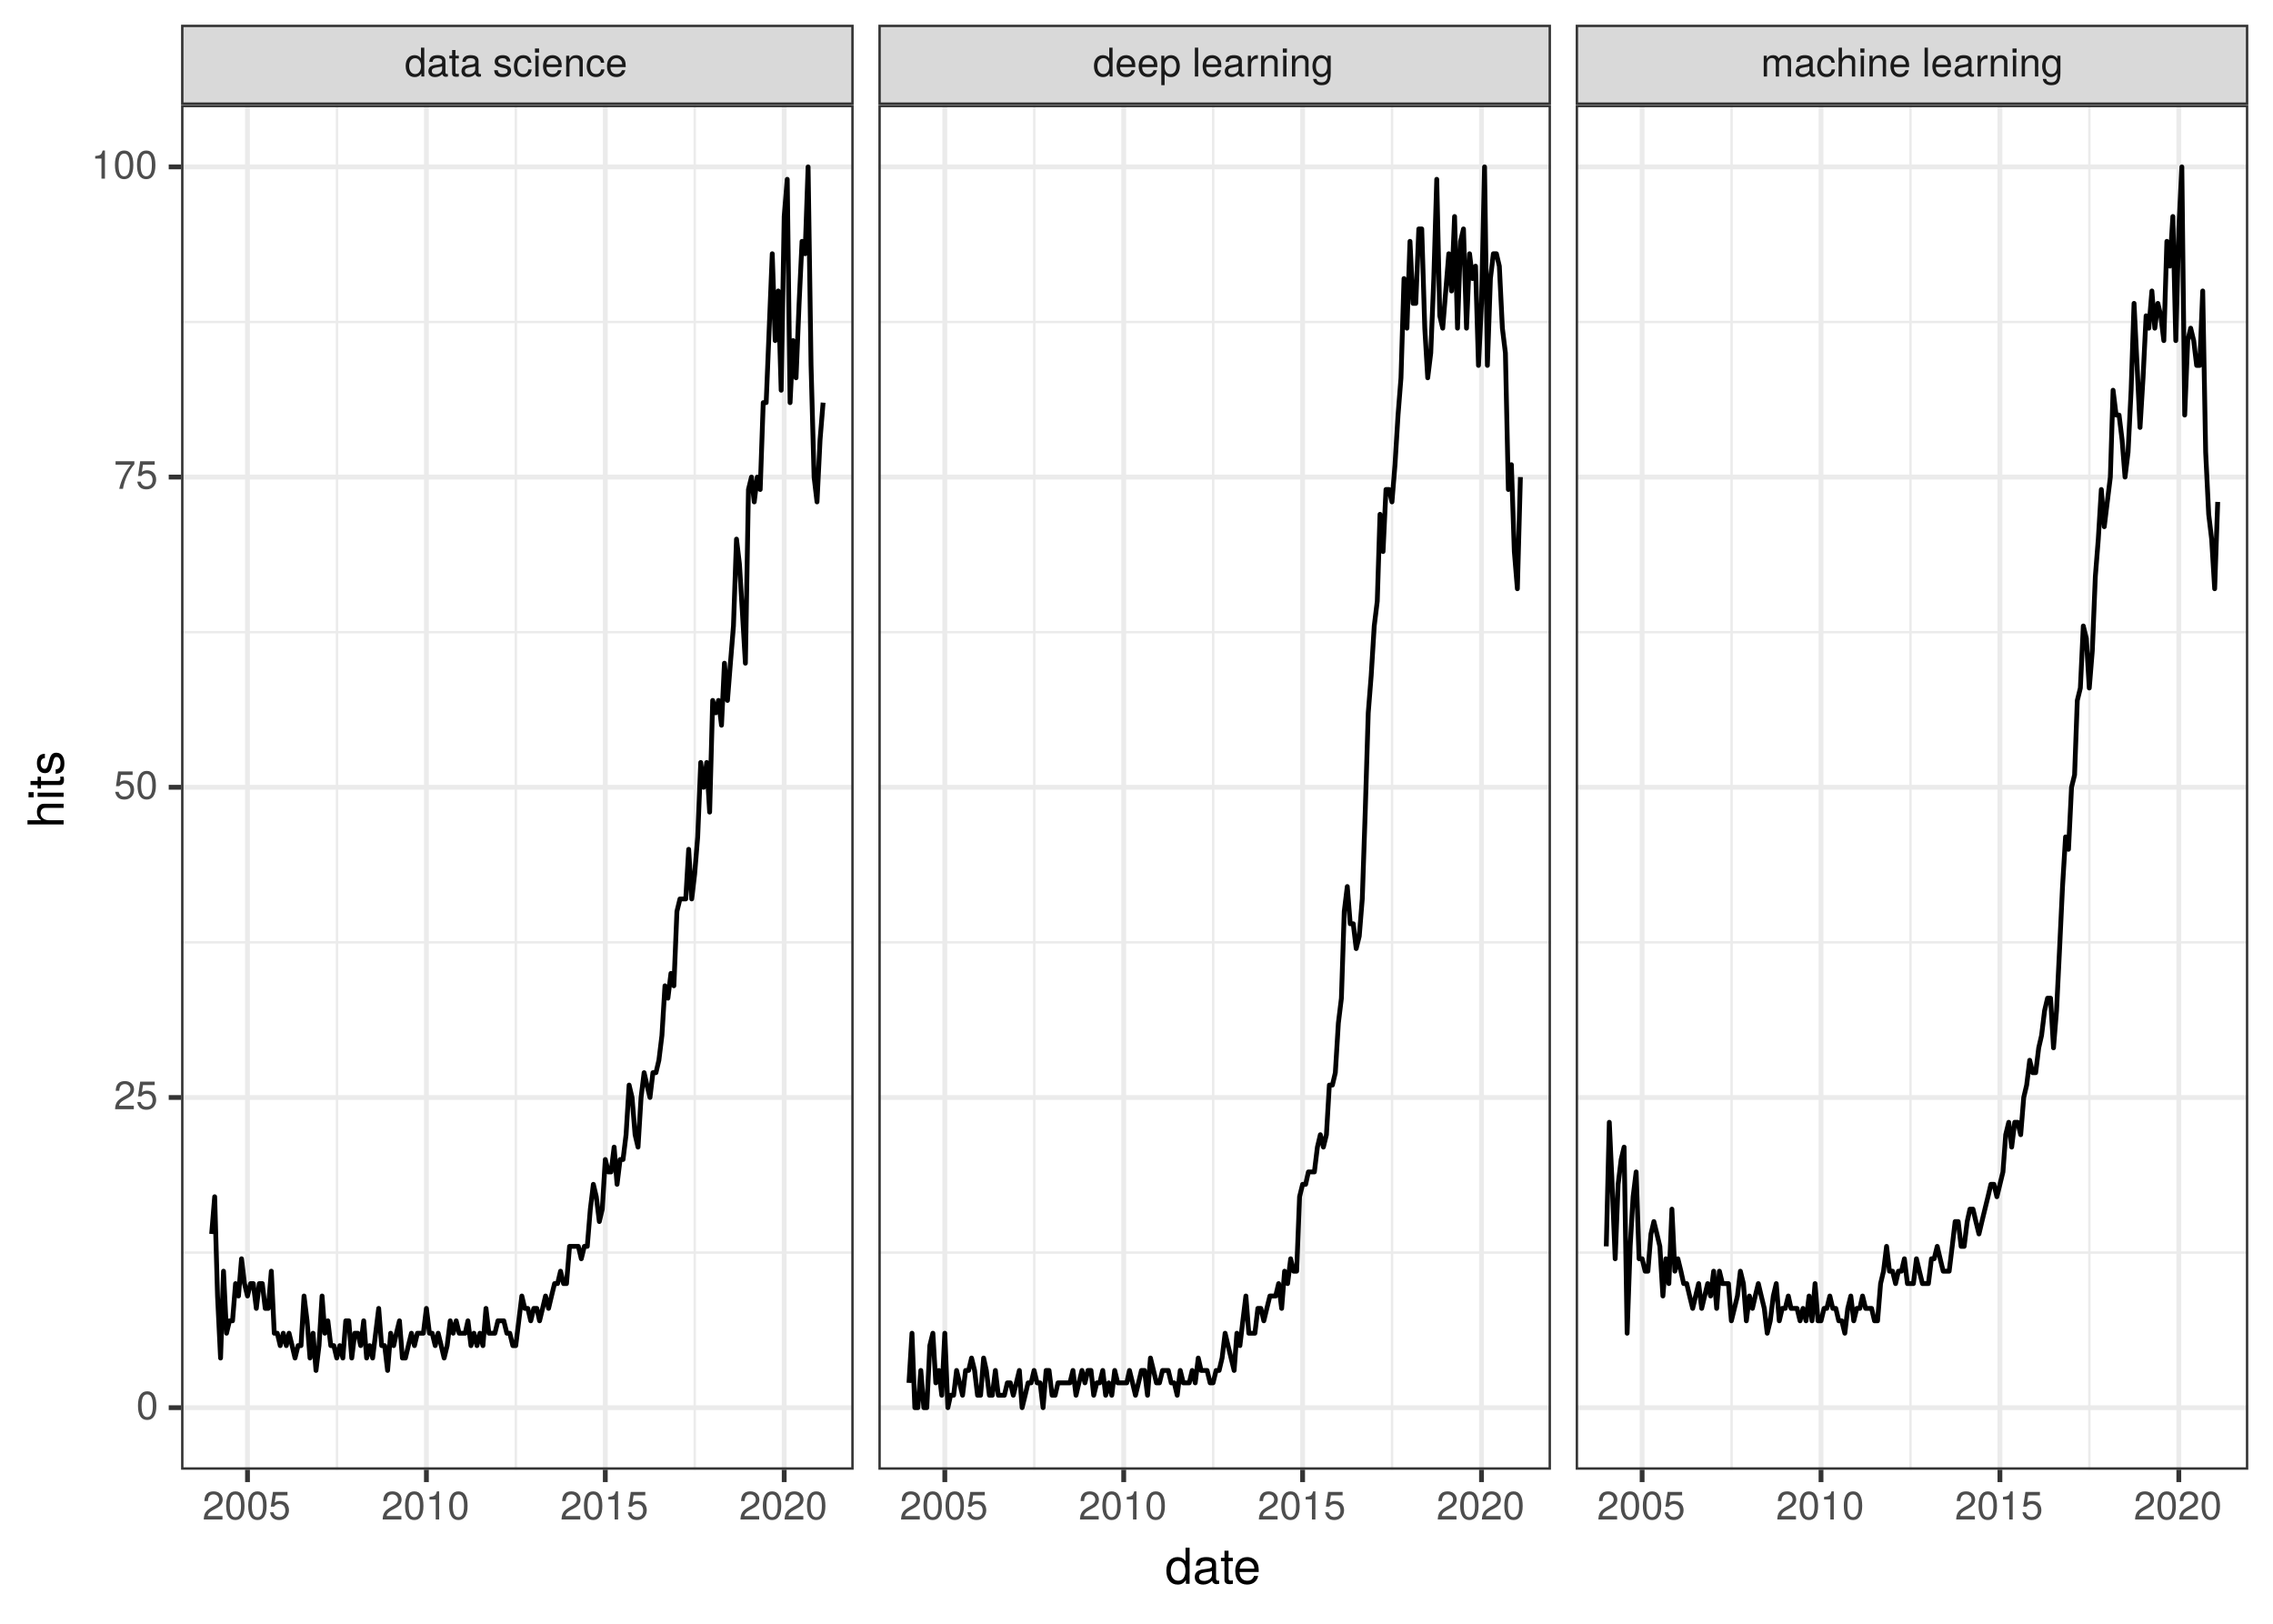 <?xml version="1.0" encoding="UTF-8"?>
<svg xmlns="http://www.w3.org/2000/svg" xmlns:xlink="http://www.w3.org/1999/xlink" width="504pt" height="360pt" viewBox="0 0 504 360" version="1.1">
<defs>
<g>
<symbol overflow="visible" id="glyph0-0">
<path style="stroke:none;" d=""/>
</symbol>
<symbol overflow="visible" id="glyph0-1">
<path style="stroke:none;" d="M 4.359 0 L 4.359 -6.406 L 3.625 -6.406 L 3.625 -4.031 C 3.312 -4.5 2.828 -4.734 2.203 -4.734 C 1.016 -4.734 0.234 -3.812 0.234 -2.344 C 0.234 -0.797 1 0.125 2.234 0.125 C 2.875 0.125 3.312 -0.109 3.703 -0.672 L 3.703 0 Z M 3.625 -2.281 C 3.625 -1.219 3.109 -0.547 2.344 -0.547 C 1.531 -0.547 1 -1.234 1 -2.312 C 1 -3.375 1.531 -4.062 2.328 -4.062 C 3.125 -4.062 3.625 -3.359 3.625 -2.281 Z M 3.625 -2.281 "/>
</symbol>
<symbol overflow="visible" id="glyph0-2">
<path style="stroke:none;" d="M 4.703 -0.016 L 4.703 -0.578 C 4.625 -0.547 4.594 -0.547 4.547 -0.547 C 4.297 -0.547 4.156 -0.688 4.156 -0.922 L 4.156 -3.484 C 4.156 -4.297 3.547 -4.734 2.422 -4.734 C 1.297 -4.734 0.609 -4.312 0.578 -3.25 L 1.312 -3.25 C 1.375 -3.812 1.703 -4.062 2.391 -4.062 C 3.047 -4.062 3.422 -3.812 3.422 -3.375 L 3.422 -3.188 C 3.422 -2.875 3.234 -2.75 2.656 -2.672 C 1.625 -2.547 1.453 -2.5 1.172 -2.391 C 0.641 -2.172 0.375 -1.766 0.375 -1.203 C 0.375 -0.359 0.953 0.125 1.875 0.125 C 2.469 0.125 3.047 -0.109 3.453 -0.547 C 3.531 -0.188 3.844 0.062 4.203 0.062 C 4.359 0.062 4.469 0.047 4.703 -0.016 Z M 3.422 -1.594 C 3.422 -0.938 2.75 -0.516 2.047 -0.516 C 1.469 -0.516 1.141 -0.719 1.141 -1.219 C 1.141 -1.703 1.453 -1.906 2.25 -2.016 C 3.016 -2.125 3.172 -2.156 3.422 -2.281 Z M 3.422 -1.594 "/>
</symbol>
<symbol overflow="visible" id="glyph0-3">
<path style="stroke:none;" d="M 2.234 0 L 2.234 -0.609 C 2.141 -0.594 2.016 -0.578 1.875 -0.578 C 1.562 -0.578 1.484 -0.672 1.484 -1 L 1.484 -4.016 L 2.234 -4.016 L 2.234 -4.609 L 1.484 -4.609 L 1.484 -5.875 L 0.75 -5.875 L 0.75 -4.609 L 0.125 -4.609 L 0.125 -4.016 L 0.75 -4.016 L 0.75 -0.672 C 0.75 -0.203 1.062 0.062 1.641 0.062 C 1.812 0.062 1.984 0.047 2.234 0 Z M 2.234 0 "/>
</symbol>
<symbol overflow="visible" id="glyph0-4">
<path style="stroke:none;" d=""/>
</symbol>
<symbol overflow="visible" id="glyph0-5">
<path style="stroke:none;" d="M 4.031 -1.297 C 4.031 -1.984 3.656 -2.328 2.734 -2.547 L 2.031 -2.703 C 1.438 -2.844 1.172 -3.047 1.172 -3.375 C 1.172 -3.797 1.562 -4.062 2.156 -4.062 C 2.75 -4.062 3.062 -3.812 3.078 -3.328 L 3.859 -3.328 C 3.844 -4.234 3.25 -4.734 2.188 -4.734 C 1.109 -4.734 0.406 -4.188 0.406 -3.328 C 0.406 -2.609 0.781 -2.266 1.875 -2 L 2.562 -1.844 C 3.062 -1.719 3.266 -1.562 3.266 -1.234 C 3.266 -0.797 2.844 -0.547 2.203 -0.547 C 1.547 -0.547 1.172 -0.703 1.078 -1.406 L 0.297 -1.406 C 0.328 -0.344 0.938 0.125 2.141 0.125 C 3.297 0.125 4.031 -0.406 4.031 -1.297 Z M 4.031 -1.297 "/>
</symbol>
<symbol overflow="visible" id="glyph0-6">
<path style="stroke:none;" d="M 4.203 -1.578 L 3.453 -1.578 C 3.328 -0.844 2.953 -0.547 2.328 -0.547 C 1.516 -0.547 1.031 -1.172 1.031 -2.266 C 1.031 -3.406 1.516 -4.062 2.312 -4.062 C 2.922 -4.062 3.312 -3.703 3.406 -3.062 L 4.141 -3.062 C 4.062 -4.188 3.359 -4.734 2.328 -4.734 C 1.078 -4.734 0.266 -3.797 0.266 -2.266 C 0.266 -0.781 1.062 0.125 2.312 0.125 C 3.406 0.125 4.109 -0.531 4.203 -1.578 Z M 4.203 -1.578 "/>
</symbol>
<symbol overflow="visible" id="glyph0-7">
<path style="stroke:none;" d="M 1.344 0 L 1.344 -4.609 L 0.609 -4.609 L 0.609 0 Z M 1.438 -5.297 L 1.438 -6.219 L 0.531 -6.219 L 0.531 -5.297 Z M 1.438 -5.297 "/>
</symbol>
<symbol overflow="visible" id="glyph0-8">
<path style="stroke:none;" d="M 4.516 -2.094 C 4.516 -2.766 4.453 -3.188 4.328 -3.531 C 4.031 -4.281 3.328 -4.734 2.469 -4.734 C 1.172 -4.734 0.359 -3.797 0.359 -2.281 C 0.359 -0.766 1.156 0.125 2.453 0.125 C 3.5 0.125 4.234 -0.469 4.422 -1.406 L 3.672 -1.406 C 3.469 -0.797 3.062 -0.547 2.469 -0.547 C 1.703 -0.547 1.141 -1.031 1.125 -2.094 Z M 3.734 -2.75 C 3.734 -2.75 3.734 -2.703 3.719 -2.688 L 1.141 -2.688 C 1.203 -3.516 1.719 -4.062 2.453 -4.062 C 3.172 -4.062 3.734 -3.469 3.734 -2.75 Z M 3.734 -2.75 "/>
</symbol>
<symbol overflow="visible" id="glyph0-9">
<path style="stroke:none;" d="M 4.281 0 L 4.281 -3.484 C 4.281 -4.25 3.719 -4.734 2.828 -4.734 C 2.141 -4.734 1.703 -4.484 1.297 -3.828 L 1.297 -4.609 L 0.609 -4.609 L 0.609 0 L 1.344 0 L 1.344 -2.547 C 1.344 -3.484 1.859 -4.094 2.609 -4.094 C 3.188 -4.094 3.547 -3.75 3.547 -3.188 L 3.547 0 Z M 4.281 0 "/>
</symbol>
<symbol overflow="visible" id="glyph0-10">
<path style="stroke:none;" d="M 4.594 -2.266 C 4.594 -3.812 3.844 -4.734 2.625 -4.734 C 2 -4.734 1.5 -4.453 1.156 -3.922 L 1.156 -4.609 L 0.484 -4.609 L 0.484 1.922 L 1.219 1.922 L 1.219 -0.547 C 1.594 -0.078 2.031 0.125 2.625 0.125 C 3.812 0.125 4.594 -0.797 4.594 -2.266 Z M 3.828 -2.281 C 3.828 -1.234 3.297 -0.547 2.5 -0.547 C 1.719 -0.547 1.219 -1.188 1.219 -2.266 C 1.219 -3.359 1.719 -4.062 2.5 -4.062 C 3.312 -4.062 3.828 -3.375 3.828 -2.281 Z M 3.828 -2.281 "/>
</symbol>
<symbol overflow="visible" id="glyph0-11">
<path style="stroke:none;" d="M 1.328 0 L 1.328 -6.406 L 0.594 -6.406 L 0.594 0 Z M 1.328 0 "/>
</symbol>
<symbol overflow="visible" id="glyph0-12">
<path style="stroke:none;" d="M 2.828 -3.969 L 2.828 -4.719 C 2.703 -4.734 2.641 -4.734 2.547 -4.734 C 2.062 -4.734 1.703 -4.453 1.281 -3.781 L 1.281 -4.609 L 0.609 -4.609 L 0.609 0 L 1.344 0 L 1.344 -2.391 C 1.344 -3.438 1.688 -3.953 2.828 -3.969 Z M 2.828 -3.969 "/>
</symbol>
<symbol overflow="visible" id="glyph0-13">
<path style="stroke:none;" d="M 4.297 -0.75 L 4.297 -4.609 L 3.625 -4.609 L 3.625 -3.938 C 3.25 -4.484 2.812 -4.734 2.219 -4.734 C 1.047 -4.734 0.25 -3.75 0.25 -2.266 C 0.25 -0.812 1.078 0.125 2.156 0.125 C 2.734 0.125 3.141 -0.109 3.625 -0.688 L 3.625 -0.391 C 3.625 0.828 3.125 1.297 2.266 1.297 C 1.688 1.297 1.234 1.094 1.156 0.531 L 0.406 0.531 C 0.484 1.406 1.156 1.922 2.25 1.922 C 3.688 1.922 4.297 1.281 4.297 -0.75 Z M 3.547 -2.281 C 3.547 -1.172 3.078 -0.547 2.312 -0.547 C 1.5 -0.547 1.016 -1.188 1.016 -2.312 C 1.016 -3.406 1.516 -4.062 2.297 -4.062 C 3.094 -4.062 3.547 -3.391 3.547 -2.281 Z M 3.547 -2.281 "/>
</symbol>
<symbol overflow="visible" id="glyph0-14">
<path style="stroke:none;" d="M 6.688 0 L 6.688 -3.453 C 6.688 -4.281 6.234 -4.734 5.359 -4.734 C 4.75 -4.734 4.375 -4.562 3.953 -4.031 C 3.672 -4.531 3.312 -4.734 2.703 -4.734 C 2.094 -4.734 1.688 -4.516 1.297 -3.953 L 1.297 -4.609 L 0.625 -4.609 L 0.625 0 L 1.359 0 L 1.359 -2.891 C 1.359 -3.562 1.844 -4.094 2.438 -4.094 C 2.984 -4.094 3.297 -3.766 3.297 -3.172 L 3.297 0 L 4.016 0 L 4.016 -2.891 C 4.016 -3.562 4.516 -4.094 5.109 -4.094 C 5.641 -4.094 5.953 -3.75 5.953 -3.172 L 5.953 0 Z M 6.688 0 "/>
</symbol>
<symbol overflow="visible" id="glyph0-15">
<path style="stroke:none;" d="M 4.281 0 L 4.281 -3.484 C 4.281 -4.25 3.719 -4.734 2.828 -4.734 C 2.172 -4.734 1.781 -4.547 1.344 -3.969 L 1.344 -6.406 L 0.609 -6.406 L 0.609 0 L 1.344 0 L 1.344 -2.547 C 1.344 -3.484 1.844 -4.094 2.594 -4.094 C 3.109 -4.094 3.547 -3.797 3.547 -3.188 L 3.547 0 Z M 4.281 0 "/>
</symbol>
<symbol overflow="visible" id="glyph0-16">
<path style="stroke:none;" d="M 4.5 -4.406 C 4.5 -5.469 3.672 -6.234 2.5 -6.234 C 1.219 -6.234 0.484 -5.594 0.438 -4.078 L 1.219 -4.078 C 1.281 -5.125 1.703 -5.562 2.469 -5.562 C 3.172 -5.562 3.703 -5.062 3.703 -4.391 C 3.703 -3.891 3.406 -3.469 2.859 -3.156 L 2.047 -2.703 C 0.75 -1.969 0.375 -1.375 0.297 0 L 4.453 0 L 4.453 -0.766 L 1.172 -0.766 C 1.25 -1.281 1.531 -1.594 2.297 -2.047 L 3.172 -2.531 C 4.047 -2.984 4.5 -3.641 4.5 -4.406 Z M 4.5 -4.406 "/>
</symbol>
<symbol overflow="visible" id="glyph0-17">
<path style="stroke:none;" d="M 4.453 -3 C 4.453 -5.156 3.781 -6.234 2.422 -6.234 C 1.078 -6.234 0.375 -5.141 0.375 -3.047 C 0.375 -0.953 1.078 0.125 2.422 0.125 C 3.734 0.125 4.453 -0.953 4.453 -3 Z M 3.672 -3.062 C 3.672 -1.297 3.266 -0.516 2.406 -0.516 C 1.578 -0.516 1.172 -1.344 1.172 -3.047 C 1.172 -4.75 1.578 -5.547 2.422 -5.547 C 3.25 -5.547 3.672 -4.734 3.672 -3.062 Z M 3.672 -3.062 "/>
</symbol>
<symbol overflow="visible" id="glyph0-18">
<path style="stroke:none;" d="M 4.516 -2.062 C 4.516 -3.297 3.688 -4.109 2.5 -4.109 C 2.062 -4.109 1.703 -4 1.344 -3.734 L 1.594 -5.344 L 4.188 -5.344 L 4.188 -6.109 L 0.969 -6.109 L 0.5 -2.844 L 1.219 -2.844 C 1.578 -3.266 1.875 -3.422 2.359 -3.422 C 3.188 -3.422 3.719 -2.891 3.719 -1.969 C 3.719 -1.062 3.203 -0.547 2.359 -0.547 C 1.688 -0.547 1.266 -0.891 1.078 -1.594 L 0.312 -1.594 C 0.562 -0.359 1.266 0.125 2.375 0.125 C 3.641 0.125 4.516 -0.75 4.516 -2.062 Z M 4.516 -2.062 "/>
</symbol>
<symbol overflow="visible" id="glyph0-19">
<path style="stroke:none;" d="M 3.047 0 L 3.047 -6.234 L 2.547 -6.234 C 2.266 -5.281 2.094 -5.141 0.891 -5 L 0.891 -4.438 L 2.281 -4.438 L 2.281 0 Z M 3.047 0 "/>
</symbol>
<symbol overflow="visible" id="glyph0-20">
<path style="stroke:none;" d="M 4.578 -5.453 L 4.578 -6.109 L 0.406 -6.109 L 0.406 -5.344 L 3.781 -5.344 C 2.531 -3.781 1.656 -1.953 1.219 0 L 2.047 0 C 2.391 -2.016 3.266 -3.891 4.578 -5.453 Z M 4.578 -5.453 "/>
</symbol>
<symbol overflow="visible" id="glyph1-0">
<path style="stroke:none;" d=""/>
</symbol>
<symbol overflow="visible" id="glyph1-1">
<path style="stroke:none;" d="M 5.438 0 L 5.438 -8.016 L 4.531 -8.016 L 4.531 -5.031 C 4.141 -5.625 3.531 -5.922 2.766 -5.922 C 1.266 -5.922 0.281 -4.781 0.281 -2.938 C 0.281 -0.984 1.25 0.172 2.797 0.172 C 3.594 0.172 4.141 -0.125 4.625 -0.844 L 4.625 0 Z M 4.531 -2.859 C 4.531 -1.531 3.891 -0.688 2.922 -0.688 C 1.906 -0.688 1.25 -1.547 1.25 -2.875 C 1.25 -4.219 1.906 -5.078 2.922 -5.078 C 3.906 -5.078 4.531 -4.188 4.531 -2.859 Z M 4.531 -2.859 "/>
</symbol>
<symbol overflow="visible" id="glyph1-2">
<path style="stroke:none;" d="M 5.891 -0.016 L 5.891 -0.719 C 5.781 -0.688 5.734 -0.688 5.688 -0.688 C 5.375 -0.688 5.188 -0.859 5.188 -1.141 L 5.188 -4.359 C 5.188 -5.375 4.438 -5.922 3.031 -5.922 C 1.625 -5.922 0.766 -5.391 0.719 -4.062 L 1.641 -4.062 C 1.719 -4.766 2.141 -5.078 2.984 -5.078 C 3.812 -5.078 4.281 -4.781 4.281 -4.219 L 4.281 -3.984 C 4.281 -3.594 4.047 -3.438 3.328 -3.344 C 2.031 -3.172 1.828 -3.141 1.469 -2.984 C 0.797 -2.719 0.469 -2.203 0.469 -1.5 C 0.469 -0.453 1.188 0.172 2.359 0.172 C 3.094 0.172 3.812 -0.141 4.312 -0.688 C 4.406 -0.234 4.812 0.078 5.266 0.078 C 5.438 0.078 5.594 0.062 5.891 -0.016 Z M 4.281 -1.984 C 4.281 -1.172 3.438 -0.641 2.547 -0.641 C 1.844 -0.641 1.422 -0.891 1.422 -1.516 C 1.422 -2.125 1.828 -2.391 2.812 -2.531 C 3.766 -2.656 3.969 -2.703 4.281 -2.844 Z M 4.281 -1.984 "/>
</symbol>
<symbol overflow="visible" id="glyph1-3">
<path style="stroke:none;" d="M 2.797 0 L 2.797 -0.766 C 2.672 -0.734 2.531 -0.719 2.359 -0.719 C 1.953 -0.719 1.844 -0.844 1.844 -1.25 L 1.844 -5.016 L 2.797 -5.016 L 2.797 -5.766 L 1.844 -5.766 L 1.844 -7.344 L 0.938 -7.344 L 0.938 -5.766 L 0.156 -5.766 L 0.156 -5.016 L 0.938 -5.016 L 0.938 -0.844 C 0.938 -0.25 1.328 0.078 2.047 0.078 C 2.266 0.078 2.484 0.062 2.797 0 Z M 2.797 0 "/>
</symbol>
<symbol overflow="visible" id="glyph1-4">
<path style="stroke:none;" d="M 5.641 -2.625 C 5.641 -3.453 5.578 -3.984 5.406 -4.406 C 5.031 -5.359 4.156 -5.922 3.078 -5.922 C 1.469 -5.922 0.438 -4.734 0.438 -2.844 C 0.438 -0.953 1.438 0.172 3.062 0.172 C 4.375 0.172 5.297 -0.578 5.516 -1.75 L 4.594 -1.75 C 4.344 -0.984 3.828 -0.688 3.094 -0.688 C 2.141 -0.688 1.422 -1.297 1.391 -2.625 Z M 4.656 -3.438 C 4.656 -3.438 4.656 -3.391 4.656 -3.359 L 1.422 -3.359 C 1.5 -4.391 2.141 -5.078 3.062 -5.078 C 3.969 -5.078 4.656 -4.328 4.656 -3.438 Z M 4.656 -3.438 "/>
</symbol>
<symbol overflow="visible" id="glyph2-0">
<path style="stroke:none;" d=""/>
</symbol>
<symbol overflow="visible" id="glyph2-1">
<path style="stroke:none;" d="M 0 -5.344 L -4.359 -5.344 C -5.328 -5.344 -5.922 -4.656 -5.922 -3.531 C -5.922 -2.719 -5.672 -2.219 -4.969 -1.688 L -8.016 -1.688 L -8.016 -0.766 L 0 -0.766 L 0 -1.688 L -3.172 -1.688 C -4.359 -1.688 -5.125 -2.297 -5.125 -3.25 C -5.125 -3.891 -4.75 -4.438 -4 -4.438 L 0 -4.438 Z M 0 -5.344 "/>
</symbol>
<symbol overflow="visible" id="glyph2-2">
<path style="stroke:none;" d="M 0 -1.688 L -5.766 -1.688 L -5.766 -0.766 L 0 -0.766 Z M -6.641 -1.797 L -7.781 -1.797 L -7.781 -0.656 L -6.641 -0.656 Z M -6.641 -1.797 "/>
</symbol>
<symbol overflow="visible" id="glyph2-3">
<path style="stroke:none;" d="M 0 -2.797 L -0.766 -2.797 C -0.734 -2.672 -0.719 -2.531 -0.719 -2.359 C -0.719 -1.953 -0.844 -1.844 -1.25 -1.844 L -5.016 -1.844 L -5.016 -2.797 L -5.766 -2.797 L -5.766 -1.844 L -7.344 -1.844 L -7.344 -0.938 L -5.766 -0.938 L -5.766 -0.156 L -5.016 -0.156 L -5.016 -0.938 L -0.844 -0.938 C -0.25 -0.938 0.078 -1.328 0.078 -2.047 C 0.078 -2.266 0.062 -2.484 0 -2.797 Z M 0 -2.797 "/>
</symbol>
<symbol overflow="visible" id="glyph2-4">
<path style="stroke:none;" d="M -1.609 -5.047 C -2.469 -5.047 -2.906 -4.562 -3.172 -3.422 L -3.391 -2.547 C -3.562 -1.797 -3.812 -1.469 -4.219 -1.469 C -4.734 -1.469 -5.078 -1.953 -5.078 -2.688 C -5.078 -3.438 -4.766 -3.828 -4.156 -3.844 L -4.156 -4.812 C -5.297 -4.812 -5.922 -4.062 -5.922 -2.734 C -5.922 -1.391 -5.234 -0.516 -4.172 -0.516 C -3.266 -0.516 -2.844 -0.984 -2.516 -2.344 L -2.297 -3.203 C -2.141 -3.844 -1.953 -4.094 -1.547 -4.094 C -1 -4.094 -0.688 -3.547 -0.688 -2.75 C -0.688 -1.922 -0.875 -1.469 -1.766 -1.344 L -1.766 -0.375 C -0.422 -0.422 0.172 -1.172 0.172 -2.672 C 0.172 -4.125 -0.5 -5.047 -1.609 -5.047 Z M -1.609 -5.047 "/>
</symbol>
</g>
<clipPath id="clip1">
  <path d="M 40.152 23.246 L 189.289 23.246 L 189.289 325.848 L 40.152 325.848 Z M 40.152 23.246 "/>
</clipPath>
<clipPath id="clip2">
  <path d="M 40.152 277 L 189.289 277 L 189.289 278 L 40.152 278 Z M 40.152 277 "/>
</clipPath>
<clipPath id="clip3">
  <path d="M 40.152 208 L 189.289 208 L 189.289 210 L 40.152 210 Z M 40.152 208 "/>
</clipPath>
<clipPath id="clip4">
  <path d="M 40.152 139 L 189.289 139 L 189.289 141 L 40.152 141 Z M 40.152 139 "/>
</clipPath>
<clipPath id="clip5">
  <path d="M 40.152 71 L 189.289 71 L 189.289 72 L 40.152 72 Z M 40.152 71 "/>
</clipPath>
<clipPath id="clip6">
  <path d="M 74 23.246 L 75 23.246 L 75 325.848 L 74 325.848 Z M 74 23.246 "/>
</clipPath>
<clipPath id="clip7">
  <path d="M 114 23.246 L 115 23.246 L 115 325.848 L 114 325.848 Z M 114 23.246 "/>
</clipPath>
<clipPath id="clip8">
  <path d="M 153 23.246 L 155 23.246 L 155 325.848 L 153 325.848 Z M 153 23.246 "/>
</clipPath>
<clipPath id="clip9">
  <path d="M 40.152 311 L 189.289 311 L 189.289 313 L 40.152 313 Z M 40.152 311 "/>
</clipPath>
<clipPath id="clip10">
  <path d="M 40.152 242 L 189.289 242 L 189.289 244 L 40.152 244 Z M 40.152 242 "/>
</clipPath>
<clipPath id="clip11">
  <path d="M 40.152 174 L 189.289 174 L 189.289 176 L 40.152 176 Z M 40.152 174 "/>
</clipPath>
<clipPath id="clip12">
  <path d="M 40.152 105 L 189.289 105 L 189.289 107 L 40.152 107 Z M 40.152 105 "/>
</clipPath>
<clipPath id="clip13">
  <path d="M 40.152 36 L 189.289 36 L 189.289 38 L 40.152 38 Z M 40.152 36 "/>
</clipPath>
<clipPath id="clip14">
  <path d="M 54 23.246 L 56 23.246 L 56 325.848 L 54 325.848 Z M 54 23.246 "/>
</clipPath>
<clipPath id="clip15">
  <path d="M 94 23.246 L 96 23.246 L 96 325.848 L 94 325.848 Z M 94 23.246 "/>
</clipPath>
<clipPath id="clip16">
  <path d="M 133 23.246 L 135 23.246 L 135 325.848 L 133 325.848 Z M 133 23.246 "/>
</clipPath>
<clipPath id="clip17">
  <path d="M 173 23.246 L 175 23.246 L 175 325.848 L 173 325.848 Z M 173 23.246 "/>
</clipPath>
<clipPath id="clip18">
  <path d="M 40.152 23.246 L 189.289 23.246 L 189.289 325.848 L 40.152 325.848 Z M 40.152 23.246 "/>
</clipPath>
<clipPath id="clip19">
  <path d="M 194.766 23.246 L 343.902 23.246 L 343.902 325.848 L 194.766 325.848 Z M 194.766 23.246 "/>
</clipPath>
<clipPath id="clip20">
  <path d="M 194.766 277 L 343.902 277 L 343.902 278 L 194.766 278 Z M 194.766 277 "/>
</clipPath>
<clipPath id="clip21">
  <path d="M 194.766 208 L 343.902 208 L 343.902 210 L 194.766 210 Z M 194.766 208 "/>
</clipPath>
<clipPath id="clip22">
  <path d="M 194.766 139 L 343.902 139 L 343.902 141 L 194.766 141 Z M 194.766 139 "/>
</clipPath>
<clipPath id="clip23">
  <path d="M 194.766 71 L 343.902 71 L 343.902 72 L 194.766 72 Z M 194.766 71 "/>
</clipPath>
<clipPath id="clip24">
  <path d="M 229 23.246 L 230 23.246 L 230 325.848 L 229 325.848 Z M 229 23.246 "/>
</clipPath>
<clipPath id="clip25">
  <path d="M 268 23.246 L 270 23.246 L 270 325.848 L 268 325.848 Z M 268 23.246 "/>
</clipPath>
<clipPath id="clip26">
  <path d="M 308 23.246 L 309 23.246 L 309 325.848 L 308 325.848 Z M 308 23.246 "/>
</clipPath>
<clipPath id="clip27">
  <path d="M 194.766 311 L 343.902 311 L 343.902 313 L 194.766 313 Z M 194.766 311 "/>
</clipPath>
<clipPath id="clip28">
  <path d="M 194.766 242 L 343.902 242 L 343.902 244 L 194.766 244 Z M 194.766 242 "/>
</clipPath>
<clipPath id="clip29">
  <path d="M 194.766 174 L 343.902 174 L 343.902 176 L 194.766 176 Z M 194.766 174 "/>
</clipPath>
<clipPath id="clip30">
  <path d="M 194.766 105 L 343.902 105 L 343.902 107 L 194.766 107 Z M 194.766 105 "/>
</clipPath>
<clipPath id="clip31">
  <path d="M 194.766 36 L 343.902 36 L 343.902 38 L 194.766 38 Z M 194.766 36 "/>
</clipPath>
<clipPath id="clip32">
  <path d="M 208 23.246 L 211 23.246 L 211 325.848 L 208 325.848 Z M 208 23.246 "/>
</clipPath>
<clipPath id="clip33">
  <path d="M 248 23.246 L 250 23.246 L 250 325.848 L 248 325.848 Z M 248 23.246 "/>
</clipPath>
<clipPath id="clip34">
  <path d="M 288 23.246 L 290 23.246 L 290 325.848 L 288 325.848 Z M 288 23.246 "/>
</clipPath>
<clipPath id="clip35">
  <path d="M 327 23.246 L 330 23.246 L 330 325.848 L 327 325.848 Z M 327 23.246 "/>
</clipPath>
<clipPath id="clip36">
  <path d="M 194.766 23.246 L 343.902 23.246 L 343.902 325.848 L 194.766 325.848 Z M 194.766 23.246 "/>
</clipPath>
<clipPath id="clip37">
  <path d="M 349.383 23.246 L 498.52 23.246 L 498.52 325.848 L 349.383 325.848 Z M 349.383 23.246 "/>
</clipPath>
<clipPath id="clip38">
  <path d="M 349.383 277 L 498.52 277 L 498.52 278 L 349.383 278 Z M 349.383 277 "/>
</clipPath>
<clipPath id="clip39">
  <path d="M 349.383 208 L 498.52 208 L 498.52 210 L 349.383 210 Z M 349.383 208 "/>
</clipPath>
<clipPath id="clip40">
  <path d="M 349.383 139 L 498.52 139 L 498.52 141 L 349.383 141 Z M 349.383 139 "/>
</clipPath>
<clipPath id="clip41">
  <path d="M 349.383 71 L 498.52 71 L 498.52 72 L 349.383 72 Z M 349.383 71 "/>
</clipPath>
<clipPath id="clip42">
  <path d="M 383 23.246 L 385 23.246 L 385 325.848 L 383 325.848 Z M 383 23.246 "/>
</clipPath>
<clipPath id="clip43">
  <path d="M 423 23.246 L 424 23.246 L 424 325.848 L 423 325.848 Z M 423 23.246 "/>
</clipPath>
<clipPath id="clip44">
  <path d="M 463 23.246 L 464 23.246 L 464 325.848 L 463 325.848 Z M 463 23.246 "/>
</clipPath>
<clipPath id="clip45">
  <path d="M 349.383 311 L 498.52 311 L 498.52 313 L 349.383 313 Z M 349.383 311 "/>
</clipPath>
<clipPath id="clip46">
  <path d="M 349.383 242 L 498.52 242 L 498.52 244 L 349.383 244 Z M 349.383 242 "/>
</clipPath>
<clipPath id="clip47">
  <path d="M 349.383 174 L 498.52 174 L 498.52 176 L 349.383 176 Z M 349.383 174 "/>
</clipPath>
<clipPath id="clip48">
  <path d="M 349.383 105 L 498.52 105 L 498.52 107 L 349.383 107 Z M 349.383 105 "/>
</clipPath>
<clipPath id="clip49">
  <path d="M 349.383 36 L 498.52 36 L 498.52 38 L 349.383 38 Z M 349.383 36 "/>
</clipPath>
<clipPath id="clip50">
  <path d="M 363 23.246 L 365 23.246 L 365 325.848 L 363 325.848 Z M 363 23.246 "/>
</clipPath>
<clipPath id="clip51">
  <path d="M 403 23.246 L 405 23.246 L 405 325.848 L 403 325.848 Z M 403 23.246 "/>
</clipPath>
<clipPath id="clip52">
  <path d="M 442 23.246 L 444 23.246 L 444 325.848 L 442 325.848 Z M 442 23.246 "/>
</clipPath>
<clipPath id="clip53">
  <path d="M 482 23.246 L 484 23.246 L 484 325.848 L 482 325.848 Z M 482 23.246 "/>
</clipPath>
<clipPath id="clip54">
  <path d="M 349.383 23.246 L 498.52 23.246 L 498.52 325.848 L 349.383 325.848 Z M 349.383 23.246 "/>
</clipPath>
<clipPath id="clip55">
  <path d="M 40.152 5.48 L 189.289 5.48 L 189.289 23.246 L 40.152 23.246 Z M 40.152 5.48 "/>
</clipPath>
<clipPath id="clip56">
  <path d="M 194.766 5.48 L 343.902 5.48 L 343.902 23.246 L 194.766 23.246 Z M 194.766 5.48 "/>
</clipPath>
<clipPath id="clip57">
  <path d="M 349.383 5.48 L 498.52 5.48 L 498.52 23.246 L 349.383 23.246 Z M 349.383 5.48 "/>
</clipPath>
</defs>
<g id="surface6">
<rect x="0" y="0" width="504" height="360" style="fill:rgb(100%,100%,100%);fill-opacity:1;stroke:none;"/>
<rect x="0" y="0" width="504" height="360" style="fill:rgb(100%,100%,100%);fill-opacity:1;stroke:none;"/>
<path style="fill:none;stroke-width:1.067;stroke-linecap:round;stroke-linejoin:round;stroke:rgb(100%,100%,100%);stroke-opacity:1;stroke-miterlimit:10;" d="M 0 360 L 504 360 L 504 0 L 0 0 Z M 0 360 "/>
<g clip-path="url(#clip1)" clip-rule="nonzero">
<path style=" stroke:none;fill-rule:nonzero;fill:rgb(100%,100%,100%);fill-opacity:1;" d="M 40.152 325.848 L 189.289 325.848 L 189.289 23.246 L 40.152 23.246 Z M 40.152 325.848 "/>
</g>
<g clip-path="url(#clip2)" clip-rule="nonzero">
<path style="fill:none;stroke-width:0.533;stroke-linecap:butt;stroke-linejoin:round;stroke:rgb(92.157%,92.157%,92.157%);stroke-opacity:1;stroke-miterlimit:10;" d="M 40.152 277.707 L 189.289 277.707 "/>
</g>
<g clip-path="url(#clip3)" clip-rule="nonzero">
<path style="fill:none;stroke-width:0.533;stroke-linecap:butt;stroke-linejoin:round;stroke:rgb(92.157%,92.157%,92.157%);stroke-opacity:1;stroke-miterlimit:10;" d="M 40.152 208.934 L 189.289 208.934 "/>
</g>
<g clip-path="url(#clip4)" clip-rule="nonzero">
<path style="fill:none;stroke-width:0.533;stroke-linecap:butt;stroke-linejoin:round;stroke:rgb(92.157%,92.157%,92.157%);stroke-opacity:1;stroke-miterlimit:10;" d="M 40.152 140.16 L 189.289 140.16 "/>
</g>
<g clip-path="url(#clip5)" clip-rule="nonzero">
<path style="fill:none;stroke-width:0.533;stroke-linecap:butt;stroke-linejoin:round;stroke:rgb(92.157%,92.157%,92.157%);stroke-opacity:1;stroke-miterlimit:10;" d="M 40.152 71.387 L 189.289 71.387 "/>
</g>
<g clip-path="url(#clip6)" clip-rule="nonzero">
<path style="fill:none;stroke-width:0.533;stroke-linecap:butt;stroke-linejoin:round;stroke:rgb(92.157%,92.157%,92.157%);stroke-opacity:1;stroke-miterlimit:10;" d="M 74.715 325.848 L 74.715 23.246 "/>
</g>
<g clip-path="url(#clip7)" clip-rule="nonzero">
<path style="fill:none;stroke-width:0.533;stroke-linecap:butt;stroke-linejoin:round;stroke:rgb(92.157%,92.157%,92.157%);stroke-opacity:1;stroke-miterlimit:10;" d="M 114.383 325.848 L 114.383 23.246 "/>
</g>
<g clip-path="url(#clip8)" clip-rule="nonzero">
<path style="fill:none;stroke-width:0.533;stroke-linecap:butt;stroke-linejoin:round;stroke:rgb(92.157%,92.157%,92.157%);stroke-opacity:1;stroke-miterlimit:10;" d="M 154.051 325.848 L 154.051 23.246 "/>
</g>
<g clip-path="url(#clip9)" clip-rule="nonzero">
<path style="fill:none;stroke-width:1.067;stroke-linecap:butt;stroke-linejoin:round;stroke:rgb(92.157%,92.157%,92.157%);stroke-opacity:1;stroke-miterlimit:10;" d="M 40.152 312.094 L 189.289 312.094 "/>
</g>
<g clip-path="url(#clip10)" clip-rule="nonzero">
<path style="fill:none;stroke-width:1.067;stroke-linecap:butt;stroke-linejoin:round;stroke:rgb(92.157%,92.157%,92.157%);stroke-opacity:1;stroke-miterlimit:10;" d="M 40.152 243.32 L 189.289 243.32 "/>
</g>
<g clip-path="url(#clip11)" clip-rule="nonzero">
<path style="fill:none;stroke-width:1.067;stroke-linecap:butt;stroke-linejoin:round;stroke:rgb(92.157%,92.157%,92.157%);stroke-opacity:1;stroke-miterlimit:10;" d="M 40.152 174.547 L 189.289 174.547 "/>
</g>
<g clip-path="url(#clip12)" clip-rule="nonzero">
<path style="fill:none;stroke-width:1.067;stroke-linecap:butt;stroke-linejoin:round;stroke:rgb(92.157%,92.157%,92.157%);stroke-opacity:1;stroke-miterlimit:10;" d="M 40.152 105.773 L 189.289 105.773 "/>
</g>
<g clip-path="url(#clip13)" clip-rule="nonzero">
<path style="fill:none;stroke-width:1.067;stroke-linecap:butt;stroke-linejoin:round;stroke:rgb(92.157%,92.157%,92.157%);stroke-opacity:1;stroke-miterlimit:10;" d="M 40.152 37 L 189.289 37 "/>
</g>
<g clip-path="url(#clip14)" clip-rule="nonzero">
<path style="fill:none;stroke-width:1.067;stroke-linecap:butt;stroke-linejoin:round;stroke:rgb(92.157%,92.157%,92.157%);stroke-opacity:1;stroke-miterlimit:10;" d="M 54.879 325.848 L 54.879 23.246 "/>
</g>
<g clip-path="url(#clip15)" clip-rule="nonzero">
<path style="fill:none;stroke-width:1.067;stroke-linecap:butt;stroke-linejoin:round;stroke:rgb(92.157%,92.157%,92.157%);stroke-opacity:1;stroke-miterlimit:10;" d="M 94.547 325.848 L 94.547 23.246 "/>
</g>
<g clip-path="url(#clip16)" clip-rule="nonzero">
<path style="fill:none;stroke-width:1.067;stroke-linecap:butt;stroke-linejoin:round;stroke:rgb(92.157%,92.157%,92.157%);stroke-opacity:1;stroke-miterlimit:10;" d="M 134.215 325.848 L 134.215 23.246 "/>
</g>
<g clip-path="url(#clip17)" clip-rule="nonzero">
<path style="fill:none;stroke-width:1.067;stroke-linecap:butt;stroke-linejoin:round;stroke:rgb(92.157%,92.157%,92.157%);stroke-opacity:1;stroke-miterlimit:10;" d="M 173.883 325.848 L 173.883 23.246 "/>
</g>
<path style="fill:none;stroke-width:1.067;stroke-linecap:butt;stroke-linejoin:round;stroke:rgb(0%,0%,0%);stroke-opacity:1;stroke-miterlimit:10;" d="M 46.93 273.582 L 47.602 265.328 L 48.234 287.336 L 48.906 301.09 L 49.559 281.836 L 50.23 295.59 L 50.883 292.84 L 51.559 292.84 L 52.23 284.586 L 52.883 287.336 L 53.555 279.082 L 54.207 284.586 L 54.879 287.336 L 55.555 284.586 L 56.164 284.586 L 56.836 290.086 L 57.488 284.586 L 58.16 284.586 L 58.812 290.086 L 59.484 290.086 L 60.16 281.836 L 60.812 295.59 L 61.484 295.59 L 62.137 298.34 L 62.809 295.59 L 63.484 298.34 L 64.09 295.59 L 64.766 298.34 L 65.418 301.09 L 66.09 298.34 L 66.742 298.34 L 67.414 287.336 L 68.09 292.84 L 68.742 301.09 L 69.414 295.59 L 70.066 303.844 L 70.738 298.34 L 71.414 287.336 L 72.02 295.59 L 72.695 292.84 L 73.348 298.34 L 74.02 298.34 L 74.672 301.09 L 75.344 298.34 L 76.02 301.09 L 76.668 292.84 L 77.344 292.84 L 77.996 301.09 L 78.668 295.59 L 79.34 295.59 L 79.973 298.34 L 80.645 292.84 L 81.297 301.09 L 81.969 298.34 L 82.621 301.09 L 83.297 295.59 L 83.969 290.086 L 84.621 298.34 L 85.293 298.34 L 85.945 303.844 L 86.621 295.59 L 87.293 298.34 L 87.902 295.59 L 88.574 292.84 L 89.227 301.09 L 89.898 301.09 L 90.551 298.34 L 91.227 295.59 L 91.898 298.34 L 92.551 295.59 L 93.875 295.59 L 94.547 290.086 L 95.223 295.59 L 95.832 295.59 L 96.504 298.34 L 97.156 295.59 L 97.828 298.34 L 98.48 301.09 L 99.152 298.34 L 99.828 292.84 L 100.48 295.59 L 101.152 292.84 L 101.805 295.59 L 103.152 295.59 L 103.758 292.84 L 104.434 298.34 L 105.086 295.59 L 105.758 298.34 L 106.41 295.59 L 107.082 298.34 L 107.758 290.086 L 108.41 295.59 L 109.734 295.59 L 110.406 292.84 L 111.711 292.84 L 112.383 295.59 L 113.035 295.59 L 113.711 298.34 L 114.359 298.34 L 115.035 292.84 L 115.707 287.336 L 116.359 290.086 L 117.031 290.086 L 117.684 292.84 L 118.359 290.086 L 119.031 290.086 L 119.641 292.84 L 120.312 290.086 L 120.965 287.336 L 121.637 290.086 L 122.289 287.336 L 122.965 284.586 L 123.637 284.586 L 124.289 281.836 L 124.961 284.586 L 125.613 284.586 L 126.289 276.332 L 128.242 276.332 L 128.895 279.082 L 129.566 276.332 L 130.219 276.332 L 130.895 268.078 L 131.566 262.578 L 132.219 265.328 L 132.891 270.832 L 133.543 268.078 L 134.215 257.074 L 134.891 259.828 L 135.5 259.828 L 136.172 254.324 L 136.824 262.578 L 137.496 257.074 L 138.148 257.074 L 138.82 251.574 L 139.496 240.57 L 140.148 243.32 L 140.82 251.574 L 141.473 254.324 L 142.145 243.32 L 142.82 237.82 L 143.449 240.57 L 144.121 243.32 L 144.773 237.82 L 145.449 237.82 L 146.098 235.07 L 146.773 229.566 L 147.445 218.562 L 148.098 221.312 L 148.77 215.812 L 149.422 218.562 L 150.098 202.059 L 150.77 199.305 L 152.051 199.305 L 152.703 188.301 L 153.375 199.305 L 154.027 193.805 L 154.703 185.551 L 155.375 169.047 L 156.027 174.547 L 156.699 169.047 L 157.352 180.051 L 158.027 155.293 L 158.699 158.043 L 159.309 155.293 L 159.98 160.793 L 160.633 147.039 L 161.305 155.293 L 161.957 147.039 L 162.633 138.785 L 163.305 119.527 L 163.957 125.031 L 164.629 136.035 L 165.281 147.039 L 165.957 108.527 L 166.629 105.773 L 167.238 111.277 L 167.91 105.773 L 168.562 108.527 L 169.234 89.27 L 169.887 89.27 L 170.562 72.762 L 171.234 56.258 L 171.887 75.516 L 172.559 64.512 L 173.211 86.52 L 173.883 48.004 L 174.559 39.754 L 175.188 89.27 L 175.859 75.516 L 176.512 83.766 L 177.188 67.262 L 177.84 53.508 L 178.512 56.258 L 179.184 37 L 179.836 81.016 L 180.512 105.773 L 181.16 111.277 L 181.836 97.523 L 182.508 89.27 "/>
<g clip-path="url(#clip18)" clip-rule="nonzero">
<path style="fill:none;stroke-width:1.067;stroke-linecap:round;stroke-linejoin:round;stroke:rgb(20%,20%,20%);stroke-opacity:1;stroke-miterlimit:10;" d="M 40.152 325.848 L 189.289 325.848 L 189.289 23.246 L 40.152 23.246 Z M 40.152 325.848 "/>
</g>
<g clip-path="url(#clip19)" clip-rule="nonzero">
<path style=" stroke:none;fill-rule:nonzero;fill:rgb(100%,100%,100%);fill-opacity:1;" d="M 194.766 325.848 L 343.902 325.848 L 343.902 23.246 L 194.766 23.246 Z M 194.766 325.848 "/>
</g>
<g clip-path="url(#clip20)" clip-rule="nonzero">
<path style="fill:none;stroke-width:0.533;stroke-linecap:butt;stroke-linejoin:round;stroke:rgb(92.157%,92.157%,92.157%);stroke-opacity:1;stroke-miterlimit:10;" d="M 194.766 277.707 L 343.902 277.707 "/>
</g>
<g clip-path="url(#clip21)" clip-rule="nonzero">
<path style="fill:none;stroke-width:0.533;stroke-linecap:butt;stroke-linejoin:round;stroke:rgb(92.157%,92.157%,92.157%);stroke-opacity:1;stroke-miterlimit:10;" d="M 194.766 208.934 L 343.902 208.934 "/>
</g>
<g clip-path="url(#clip22)" clip-rule="nonzero">
<path style="fill:none;stroke-width:0.533;stroke-linecap:butt;stroke-linejoin:round;stroke:rgb(92.157%,92.157%,92.157%);stroke-opacity:1;stroke-miterlimit:10;" d="M 194.766 140.16 L 343.902 140.16 "/>
</g>
<g clip-path="url(#clip23)" clip-rule="nonzero">
<path style="fill:none;stroke-width:0.533;stroke-linecap:butt;stroke-linejoin:round;stroke:rgb(92.157%,92.157%,92.157%);stroke-opacity:1;stroke-miterlimit:10;" d="M 194.766 71.387 L 343.902 71.387 "/>
</g>
<g clip-path="url(#clip24)" clip-rule="nonzero">
<path style="fill:none;stroke-width:0.533;stroke-linecap:butt;stroke-linejoin:round;stroke:rgb(92.157%,92.157%,92.157%);stroke-opacity:1;stroke-miterlimit:10;" d="M 229.332 325.848 L 229.332 23.246 "/>
</g>
<g clip-path="url(#clip25)" clip-rule="nonzero">
<path style="fill:none;stroke-width:0.533;stroke-linecap:butt;stroke-linejoin:round;stroke:rgb(92.157%,92.157%,92.157%);stroke-opacity:1;stroke-miterlimit:10;" d="M 269 325.848 L 269 23.246 "/>
</g>
<g clip-path="url(#clip26)" clip-rule="nonzero">
<path style="fill:none;stroke-width:0.533;stroke-linecap:butt;stroke-linejoin:round;stroke:rgb(92.157%,92.157%,92.157%);stroke-opacity:1;stroke-miterlimit:10;" d="M 308.668 325.848 L 308.668 23.246 "/>
</g>
<g clip-path="url(#clip27)" clip-rule="nonzero">
<path style="fill:none;stroke-width:1.067;stroke-linecap:butt;stroke-linejoin:round;stroke:rgb(92.157%,92.157%,92.157%);stroke-opacity:1;stroke-miterlimit:10;" d="M 194.766 312.094 L 343.902 312.094 "/>
</g>
<g clip-path="url(#clip28)" clip-rule="nonzero">
<path style="fill:none;stroke-width:1.067;stroke-linecap:butt;stroke-linejoin:round;stroke:rgb(92.157%,92.157%,92.157%);stroke-opacity:1;stroke-miterlimit:10;" d="M 194.766 243.32 L 343.902 243.32 "/>
</g>
<g clip-path="url(#clip29)" clip-rule="nonzero">
<path style="fill:none;stroke-width:1.067;stroke-linecap:butt;stroke-linejoin:round;stroke:rgb(92.157%,92.157%,92.157%);stroke-opacity:1;stroke-miterlimit:10;" d="M 194.766 174.547 L 343.902 174.547 "/>
</g>
<g clip-path="url(#clip30)" clip-rule="nonzero">
<path style="fill:none;stroke-width:1.067;stroke-linecap:butt;stroke-linejoin:round;stroke:rgb(92.157%,92.157%,92.157%);stroke-opacity:1;stroke-miterlimit:10;" d="M 194.766 105.773 L 343.902 105.773 "/>
</g>
<g clip-path="url(#clip31)" clip-rule="nonzero">
<path style="fill:none;stroke-width:1.067;stroke-linecap:butt;stroke-linejoin:round;stroke:rgb(92.157%,92.157%,92.157%);stroke-opacity:1;stroke-miterlimit:10;" d="M 194.766 37 L 343.902 37 "/>
</g>
<g clip-path="url(#clip32)" clip-rule="nonzero">
<path style="fill:none;stroke-width:1.067;stroke-linecap:butt;stroke-linejoin:round;stroke:rgb(92.157%,92.157%,92.157%);stroke-opacity:1;stroke-miterlimit:10;" d="M 209.496 325.848 L 209.496 23.246 "/>
</g>
<g clip-path="url(#clip33)" clip-rule="nonzero">
<path style="fill:none;stroke-width:1.067;stroke-linecap:butt;stroke-linejoin:round;stroke:rgb(92.157%,92.157%,92.157%);stroke-opacity:1;stroke-miterlimit:10;" d="M 249.164 325.848 L 249.164 23.246 "/>
</g>
<g clip-path="url(#clip34)" clip-rule="nonzero">
<path style="fill:none;stroke-width:1.067;stroke-linecap:butt;stroke-linejoin:round;stroke:rgb(92.157%,92.157%,92.157%);stroke-opacity:1;stroke-miterlimit:10;" d="M 288.832 325.848 L 288.832 23.246 "/>
</g>
<g clip-path="url(#clip35)" clip-rule="nonzero">
<path style="fill:none;stroke-width:1.067;stroke-linecap:butt;stroke-linejoin:round;stroke:rgb(92.157%,92.157%,92.157%);stroke-opacity:1;stroke-miterlimit:10;" d="M 328.5 325.848 L 328.5 23.246 "/>
</g>
<path style="fill:none;stroke-width:1.067;stroke-linecap:butt;stroke-linejoin:round;stroke:rgb(0%,0%,0%);stroke-opacity:1;stroke-miterlimit:10;" d="M 201.547 306.594 L 202.219 295.59 L 202.848 312.094 L 203.523 312.094 L 204.176 303.844 L 204.848 312.094 L 205.5 312.094 L 206.172 298.34 L 206.848 295.59 L 207.5 306.594 L 208.172 303.844 L 208.824 309.344 L 209.496 295.59 L 210.172 312.094 L 210.777 309.344 L 211.453 309.344 L 212.105 303.844 L 212.777 306.594 L 213.43 309.344 L 214.102 303.844 L 214.777 303.844 L 215.426 301.09 L 216.102 303.844 L 216.754 309.344 L 217.426 309.344 L 218.102 301.09 L 218.707 303.844 L 219.383 309.344 L 220.031 309.344 L 220.707 303.844 L 221.359 309.344 L 222.707 309.344 L 223.355 306.594 L 224.031 306.594 L 224.684 309.344 L 226.027 303.844 L 226.637 312.094 L 227.312 309.344 L 227.961 306.594 L 228.637 306.594 L 229.289 303.844 L 229.961 306.594 L 230.633 306.594 L 231.285 312.094 L 231.961 303.844 L 232.609 303.844 L 233.285 309.344 L 233.957 309.344 L 234.59 306.594 L 237.238 306.594 L 237.91 303.844 L 238.586 309.344 L 239.238 306.594 L 239.91 303.844 L 240.562 306.594 L 241.234 303.844 L 241.91 303.844 L 242.516 309.344 L 243.191 306.594 L 243.844 306.594 L 244.516 303.844 L 245.168 309.344 L 245.84 306.594 L 246.516 309.344 L 247.168 303.844 L 247.84 306.594 L 249.84 306.594 L 250.445 303.844 L 251.121 306.594 L 251.773 309.344 L 252.445 306.594 L 253.098 303.844 L 253.77 303.844 L 254.445 309.344 L 255.094 301.09 L 255.77 303.844 L 256.422 306.594 L 257.094 306.594 L 257.77 303.844 L 259.051 303.844 L 259.699 306.594 L 260.375 306.594 L 261.027 309.344 L 261.699 303.844 L 262.375 306.594 L 263.699 306.594 L 264.352 303.844 L 265.023 306.594 L 265.695 301.09 L 266.328 303.844 L 267.652 303.844 L 268.324 306.594 L 268.977 306.594 L 269.652 303.844 L 270.324 303.844 L 270.977 301.09 L 271.648 295.59 L 272.301 298.34 L 272.973 301.09 L 273.648 303.844 L 274.258 295.59 L 274.93 298.34 L 275.582 292.84 L 276.254 287.336 L 276.906 295.59 L 278.254 295.59 L 278.906 290.086 L 279.578 290.086 L 280.23 292.84 L 280.902 290.086 L 281.578 287.336 L 282.859 287.336 L 283.512 284.586 L 284.184 290.086 L 284.836 281.836 L 285.508 284.586 L 286.184 279.082 L 286.836 281.836 L 287.508 281.836 L 288.16 265.328 L 288.832 262.578 L 289.508 262.578 L 290.113 259.828 L 291.441 259.828 L 292.113 254.324 L 292.766 251.574 L 293.438 254.324 L 294.113 251.574 L 294.762 240.57 L 295.438 240.57 L 296.09 237.82 L 296.762 226.816 L 297.434 221.312 L 298.066 202.059 L 298.738 196.555 L 299.391 204.809 L 300.062 204.809 L 300.715 210.309 L 301.391 207.559 L 302.062 199.305 L 302.715 180.051 L 303.387 158.043 L 304.039 149.789 L 304.715 138.785 L 305.387 133.285 L 305.996 114.027 L 306.668 122.281 L 307.32 108.527 L 307.992 108.527 L 308.645 111.277 L 309.32 103.023 L 309.992 92.02 L 310.645 83.766 L 311.316 61.758 L 311.969 72.762 L 312.641 53.508 L 313.316 67.262 L 313.926 67.262 L 314.598 50.758 L 315.25 50.758 L 315.922 72.762 L 316.574 83.766 L 317.246 78.266 L 317.922 61.758 L 318.574 39.754 L 319.246 70.012 L 319.898 72.762 L 320.57 64.512 L 321.246 56.258 L 321.852 64.512 L 322.527 48.004 L 323.18 72.762 L 323.852 53.508 L 324.504 50.758 L 325.176 72.762 L 325.852 56.258 L 326.504 61.758 L 327.176 59.008 L 327.828 81.016 L 328.5 67.262 L 329.176 37 L 329.805 81.016 L 330.477 61.758 L 331.129 56.258 L 331.805 56.258 L 332.453 59.008 L 333.129 72.762 L 333.801 78.266 L 334.453 108.527 L 335.125 103.023 L 335.777 122.281 L 336.453 130.531 L 337.125 105.773 "/>
<g clip-path="url(#clip36)" clip-rule="nonzero">
<path style="fill:none;stroke-width:1.067;stroke-linecap:round;stroke-linejoin:round;stroke:rgb(20%,20%,20%);stroke-opacity:1;stroke-miterlimit:10;" d="M 194.766 325.848 L 343.902 325.848 L 343.902 23.246 L 194.766 23.246 Z M 194.766 325.848 "/>
</g>
<g clip-path="url(#clip37)" clip-rule="nonzero">
<path style=" stroke:none;fill-rule:nonzero;fill:rgb(100%,100%,100%);fill-opacity:1;" d="M 349.383 325.848 L 498.52 325.848 L 498.52 23.246 L 349.383 23.246 Z M 349.383 325.848 "/>
</g>
<g clip-path="url(#clip38)" clip-rule="nonzero">
<path style="fill:none;stroke-width:0.533;stroke-linecap:butt;stroke-linejoin:round;stroke:rgb(92.157%,92.157%,92.157%);stroke-opacity:1;stroke-miterlimit:10;" d="M 349.383 277.707 L 498.52 277.707 "/>
</g>
<g clip-path="url(#clip39)" clip-rule="nonzero">
<path style="fill:none;stroke-width:0.533;stroke-linecap:butt;stroke-linejoin:round;stroke:rgb(92.157%,92.157%,92.157%);stroke-opacity:1;stroke-miterlimit:10;" d="M 349.383 208.934 L 498.52 208.934 "/>
</g>
<g clip-path="url(#clip40)" clip-rule="nonzero">
<path style="fill:none;stroke-width:0.533;stroke-linecap:butt;stroke-linejoin:round;stroke:rgb(92.157%,92.157%,92.157%);stroke-opacity:1;stroke-miterlimit:10;" d="M 349.383 140.16 L 498.52 140.16 "/>
</g>
<g clip-path="url(#clip41)" clip-rule="nonzero">
<path style="fill:none;stroke-width:0.533;stroke-linecap:butt;stroke-linejoin:round;stroke:rgb(92.157%,92.157%,92.157%);stroke-opacity:1;stroke-miterlimit:10;" d="M 349.383 71.387 L 498.52 71.387 "/>
</g>
<g clip-path="url(#clip42)" clip-rule="nonzero">
<path style="fill:none;stroke-width:0.533;stroke-linecap:butt;stroke-linejoin:round;stroke:rgb(92.157%,92.157%,92.157%);stroke-opacity:1;stroke-miterlimit:10;" d="M 383.949 325.848 L 383.949 23.246 "/>
</g>
<g clip-path="url(#clip43)" clip-rule="nonzero">
<path style="fill:none;stroke-width:0.533;stroke-linecap:butt;stroke-linejoin:round;stroke:rgb(92.157%,92.157%,92.157%);stroke-opacity:1;stroke-miterlimit:10;" d="M 423.617 325.848 L 423.617 23.246 "/>
</g>
<g clip-path="url(#clip44)" clip-rule="nonzero">
<path style="fill:none;stroke-width:0.533;stroke-linecap:butt;stroke-linejoin:round;stroke:rgb(92.157%,92.157%,92.157%);stroke-opacity:1;stroke-miterlimit:10;" d="M 463.285 325.848 L 463.285 23.246 "/>
</g>
<g clip-path="url(#clip45)" clip-rule="nonzero">
<path style="fill:none;stroke-width:1.067;stroke-linecap:butt;stroke-linejoin:round;stroke:rgb(92.157%,92.157%,92.157%);stroke-opacity:1;stroke-miterlimit:10;" d="M 349.383 312.094 L 498.52 312.094 "/>
</g>
<g clip-path="url(#clip46)" clip-rule="nonzero">
<path style="fill:none;stroke-width:1.067;stroke-linecap:butt;stroke-linejoin:round;stroke:rgb(92.157%,92.157%,92.157%);stroke-opacity:1;stroke-miterlimit:10;" d="M 349.383 243.32 L 498.52 243.32 "/>
</g>
<g clip-path="url(#clip47)" clip-rule="nonzero">
<path style="fill:none;stroke-width:1.067;stroke-linecap:butt;stroke-linejoin:round;stroke:rgb(92.157%,92.157%,92.157%);stroke-opacity:1;stroke-miterlimit:10;" d="M 349.383 174.547 L 498.52 174.547 "/>
</g>
<g clip-path="url(#clip48)" clip-rule="nonzero">
<path style="fill:none;stroke-width:1.067;stroke-linecap:butt;stroke-linejoin:round;stroke:rgb(92.157%,92.157%,92.157%);stroke-opacity:1;stroke-miterlimit:10;" d="M 349.383 105.773 L 498.52 105.773 "/>
</g>
<g clip-path="url(#clip49)" clip-rule="nonzero">
<path style="fill:none;stroke-width:1.067;stroke-linecap:butt;stroke-linejoin:round;stroke:rgb(92.157%,92.157%,92.157%);stroke-opacity:1;stroke-miterlimit:10;" d="M 349.383 37 L 498.52 37 "/>
</g>
<g clip-path="url(#clip50)" clip-rule="nonzero">
<path style="fill:none;stroke-width:1.067;stroke-linecap:butt;stroke-linejoin:round;stroke:rgb(92.157%,92.157%,92.157%);stroke-opacity:1;stroke-miterlimit:10;" d="M 364.113 325.848 L 364.113 23.246 "/>
</g>
<g clip-path="url(#clip51)" clip-rule="nonzero">
<path style="fill:none;stroke-width:1.067;stroke-linecap:butt;stroke-linejoin:round;stroke:rgb(92.157%,92.157%,92.157%);stroke-opacity:1;stroke-miterlimit:10;" d="M 403.781 325.848 L 403.781 23.246 "/>
</g>
<g clip-path="url(#clip52)" clip-rule="nonzero">
<path style="fill:none;stroke-width:1.067;stroke-linecap:butt;stroke-linejoin:round;stroke:rgb(92.157%,92.157%,92.157%);stroke-opacity:1;stroke-miterlimit:10;" d="M 443.449 325.848 L 443.449 23.246 "/>
</g>
<g clip-path="url(#clip53)" clip-rule="nonzero">
<path style="fill:none;stroke-width:1.067;stroke-linecap:butt;stroke-linejoin:round;stroke:rgb(92.157%,92.157%,92.157%);stroke-opacity:1;stroke-miterlimit:10;" d="M 483.117 325.848 L 483.117 23.246 "/>
</g>
<path style="fill:none;stroke-width:1.067;stroke-linecap:butt;stroke-linejoin:round;stroke:rgb(0%,0%,0%);stroke-opacity:1;stroke-miterlimit:10;" d="M 356.164 276.332 L 356.836 248.824 L 357.465 262.578 L 358.141 279.082 L 358.793 262.578 L 359.465 257.074 L 360.117 254.324 L 360.789 295.59 L 361.465 276.332 L 362.113 265.328 L 362.789 259.828 L 363.441 279.082 L 364.113 279.082 L 364.785 281.836 L 365.395 281.836 L 366.07 273.582 L 366.719 270.832 L 367.395 273.582 L 368.047 276.332 L 368.719 287.336 L 369.391 279.082 L 370.043 284.586 L 370.719 268.078 L 371.371 281.836 L 372.043 279.082 L 372.715 281.836 L 373.324 284.586 L 373.996 284.586 L 374.648 287.336 L 375.324 290.086 L 375.977 287.336 L 376.648 284.586 L 377.32 290.086 L 377.973 287.336 L 378.648 284.586 L 379.297 287.336 L 379.973 281.836 L 380.645 290.086 L 381.254 281.836 L 381.926 284.586 L 383.254 284.586 L 383.902 292.84 L 384.578 290.086 L 385.25 287.336 L 385.902 281.836 L 386.574 284.586 L 387.227 292.84 L 387.902 287.336 L 388.574 290.086 L 389.203 287.336 L 389.879 284.586 L 390.531 287.336 L 391.203 290.086 L 391.855 295.59 L 392.527 292.84 L 393.203 287.336 L 393.855 284.586 L 394.527 292.84 L 395.18 290.086 L 395.852 290.086 L 396.527 287.336 L 397.133 290.086 L 398.461 290.086 L 399.133 292.84 L 399.785 290.086 L 400.457 292.84 L 401.133 287.336 L 401.781 292.84 L 402.457 284.586 L 403.109 292.84 L 403.781 292.84 L 404.453 290.086 L 405.062 290.086 L 405.738 287.336 L 406.387 290.086 L 407.062 290.086 L 407.715 292.84 L 408.387 292.84 L 409.059 295.59 L 409.711 290.086 L 410.387 287.336 L 411.039 292.84 L 411.711 290.086 L 412.383 290.086 L 412.992 287.336 L 413.664 290.086 L 414.992 290.086 L 415.645 292.84 L 416.316 292.84 L 416.988 284.586 L 417.641 281.836 L 418.316 276.332 L 418.965 281.836 L 419.641 281.836 L 420.312 284.586 L 420.941 281.836 L 421.617 281.836 L 422.27 279.082 L 422.941 284.586 L 424.266 284.586 L 424.941 279.082 L 425.594 281.836 L 426.266 284.586 L 427.59 284.586 L 428.266 279.082 L 428.871 279.082 L 429.547 276.332 L 430.199 279.082 L 430.871 281.836 L 432.195 281.836 L 432.871 276.332 L 433.52 270.832 L 434.195 270.832 L 434.848 276.332 L 435.52 276.332 L 436.195 270.832 L 436.801 268.078 L 437.477 268.078 L 438.125 270.832 L 438.801 273.582 L 439.453 270.832 L 440.125 268.078 L 440.801 265.328 L 441.449 262.578 L 442.125 262.578 L 442.777 265.328 L 444.121 259.828 L 444.73 251.574 L 445.406 248.824 L 446.055 254.324 L 446.73 248.824 L 447.383 248.824 L 448.055 251.574 L 448.727 243.32 L 449.379 240.57 L 450.055 235.07 L 450.707 237.82 L 451.379 237.82 L 452.051 232.316 L 452.684 229.566 L 453.355 224.066 L 454.008 221.312 L 454.68 221.312 L 455.332 232.316 L 456.004 224.066 L 456.68 210.309 L 457.332 196.555 L 458.004 185.551 L 458.656 188.301 L 459.328 174.547 L 460.004 171.797 L 460.609 155.293 L 461.285 152.539 L 461.938 138.785 L 462.609 141.535 L 463.262 152.539 L 463.934 144.289 L 464.609 127.781 L 465.262 119.527 L 465.934 108.527 L 466.586 116.777 L 467.258 111.277 L 467.934 105.773 L 468.539 86.52 L 469.215 92.02 L 469.867 92.02 L 470.539 97.523 L 471.191 105.773 L 471.863 100.273 L 472.539 86.52 L 473.188 67.262 L 473.863 81.016 L 474.516 94.77 L 475.188 83.766 L 475.863 70.012 L 476.469 72.762 L 477.145 64.512 L 477.793 72.762 L 478.469 67.262 L 479.121 70.012 L 479.793 75.516 L 480.469 53.508 L 481.117 59.008 L 481.793 48.004 L 482.445 75.516 L 483.117 50.758 L 483.789 37 L 484.422 92.02 L 485.094 75.516 L 485.746 72.762 L 486.418 75.516 L 487.07 81.016 L 487.746 81.016 L 488.418 64.512 L 489.07 100.273 L 489.742 114.027 L 490.395 119.527 L 491.066 130.531 L 491.742 111.277 "/>
<g clip-path="url(#clip54)" clip-rule="nonzero">
<path style="fill:none;stroke-width:1.067;stroke-linecap:round;stroke-linejoin:round;stroke:rgb(20%,20%,20%);stroke-opacity:1;stroke-miterlimit:10;" d="M 349.383 325.848 L 498.52 325.848 L 498.52 23.246 L 349.383 23.246 Z M 349.383 325.848 "/>
</g>
<g clip-path="url(#clip55)" clip-rule="nonzero">
<path style="fill-rule:nonzero;fill:rgb(85.098%,85.098%,85.098%);fill-opacity:1;stroke-width:1.067;stroke-linecap:round;stroke-linejoin:round;stroke:rgb(20%,20%,20%);stroke-opacity:1;stroke-miterlimit:10;" d="M 40.152 23.246 L 189.289 23.246 L 189.289 5.48 L 40.152 5.48 Z M 40.152 23.246 "/>
</g>
<g style="fill:rgb(10.196%,10.196%,10.196%);fill-opacity:1;">
  <use xlink:href="#glyph0-1" x="89.719" y="16.966"/>
  <use xlink:href="#glyph0-2" x="94.611" y="16.966"/>
  <use xlink:href="#glyph0-3" x="99.504" y="16.966"/>
  <use xlink:href="#glyph0-2" x="101.95" y="16.966"/>
  <use xlink:href="#glyph0-4" x="106.843" y="16.966"/>
  <use xlink:href="#glyph0-5" x="109.289" y="16.966"/>
  <use xlink:href="#glyph0-6" x="113.689" y="16.966"/>
  <use xlink:href="#glyph0-7" x="118.09" y="16.966"/>
  <use xlink:href="#glyph0-8" x="120.043" y="16.966"/>
  <use xlink:href="#glyph0-9" x="124.936" y="16.966"/>
  <use xlink:href="#glyph0-6" x="129.828" y="16.966"/>
  <use xlink:href="#glyph0-8" x="134.229" y="16.966"/>
</g>
<g clip-path="url(#clip56)" clip-rule="nonzero">
<path style="fill-rule:nonzero;fill:rgb(85.098%,85.098%,85.098%);fill-opacity:1;stroke-width:1.067;stroke-linecap:round;stroke-linejoin:round;stroke:rgb(20%,20%,20%);stroke-opacity:1;stroke-miterlimit:10;" d="M 194.766 23.246 L 343.902 23.246 L 343.902 5.48 L 194.766 5.48 Z M 194.766 23.246 "/>
</g>
<g style="fill:rgb(10.196%,10.196%,10.196%);fill-opacity:1;">
  <use xlink:href="#glyph0-1" x="242.336" y="16.966"/>
  <use xlink:href="#glyph0-8" x="247.229" y="16.966"/>
  <use xlink:href="#glyph0-8" x="252.121" y="16.966"/>
  <use xlink:href="#glyph0-10" x="257.014" y="16.966"/>
  <use xlink:href="#glyph0-4" x="261.906" y="16.966"/>
  <use xlink:href="#glyph0-11" x="264.353" y="16.966"/>
  <use xlink:href="#glyph0-8" x="266.306" y="16.966"/>
  <use xlink:href="#glyph0-2" x="271.198" y="16.966"/>
  <use xlink:href="#glyph0-12" x="276.091" y="16.966"/>
  <use xlink:href="#glyph0-9" x="279.021" y="16.966"/>
  <use xlink:href="#glyph0-7" x="283.914" y="16.966"/>
  <use xlink:href="#glyph0-9" x="285.867" y="16.966"/>
  <use xlink:href="#glyph0-13" x="290.76" y="16.966"/>
</g>
<g clip-path="url(#clip57)" clip-rule="nonzero">
<path style="fill-rule:nonzero;fill:rgb(85.098%,85.098%,85.098%);fill-opacity:1;stroke-width:1.067;stroke-linecap:round;stroke-linejoin:round;stroke:rgb(20%,20%,20%);stroke-opacity:1;stroke-miterlimit:10;" d="M 349.383 23.246 L 498.52 23.246 L 498.52 5.48 L 349.383 5.48 Z M 349.383 23.246 "/>
</g>
<g style="fill:rgb(10.196%,10.196%,10.196%);fill-opacity:1;">
  <use xlink:href="#glyph0-14" x="390.453" y="16.966"/>
  <use xlink:href="#glyph0-2" x="397.783" y="16.966"/>
  <use xlink:href="#glyph0-6" x="402.676" y="16.966"/>
  <use xlink:href="#glyph0-15" x="407.076" y="16.966"/>
  <use xlink:href="#glyph0-7" x="411.969" y="16.966"/>
  <use xlink:href="#glyph0-9" x="413.922" y="16.966"/>
  <use xlink:href="#glyph0-8" x="418.814" y="16.966"/>
  <use xlink:href="#glyph0-4" x="423.707" y="16.966"/>
  <use xlink:href="#glyph0-11" x="426.153" y="16.966"/>
  <use xlink:href="#glyph0-8" x="428.106" y="16.966"/>
  <use xlink:href="#glyph0-2" x="432.999" y="16.966"/>
  <use xlink:href="#glyph0-12" x="437.892" y="16.966"/>
  <use xlink:href="#glyph0-9" x="440.822" y="16.966"/>
  <use xlink:href="#glyph0-7" x="445.715" y="16.966"/>
  <use xlink:href="#glyph0-9" x="447.668" y="16.966"/>
  <use xlink:href="#glyph0-13" x="452.561" y="16.966"/>
</g>
<path style="fill:none;stroke-width:1.067;stroke-linecap:butt;stroke-linejoin:round;stroke:rgb(20%,20%,20%);stroke-opacity:1;stroke-miterlimit:10;" d="M 54.879 328.59 L 54.879 325.848 "/>
<path style="fill:none;stroke-width:1.067;stroke-linecap:butt;stroke-linejoin:round;stroke:rgb(20%,20%,20%);stroke-opacity:1;stroke-miterlimit:10;" d="M 94.547 328.59 L 94.547 325.848 "/>
<path style="fill:none;stroke-width:1.067;stroke-linecap:butt;stroke-linejoin:round;stroke:rgb(20%,20%,20%);stroke-opacity:1;stroke-miterlimit:10;" d="M 134.215 328.59 L 134.215 325.848 "/>
<path style="fill:none;stroke-width:1.067;stroke-linecap:butt;stroke-linejoin:round;stroke:rgb(20%,20%,20%);stroke-opacity:1;stroke-miterlimit:10;" d="M 173.883 328.59 L 173.883 325.848 "/>
<g style="fill:rgb(30.196%,30.196%,30.196%);fill-opacity:1;">
  <use xlink:href="#glyph0-16" x="44.879" y="336.884"/>
  <use xlink:href="#glyph0-17" x="49.771" y="336.884"/>
  <use xlink:href="#glyph0-17" x="54.664" y="336.884"/>
  <use xlink:href="#glyph0-18" x="59.557" y="336.884"/>
</g>
<g style="fill:rgb(30.196%,30.196%,30.196%);fill-opacity:1;">
  <use xlink:href="#glyph0-16" x="84.547" y="336.884"/>
  <use xlink:href="#glyph0-17" x="89.439" y="336.884"/>
  <use xlink:href="#glyph0-19" x="94.332" y="336.884"/>
  <use xlink:href="#glyph0-17" x="99.225" y="336.884"/>
</g>
<g style="fill:rgb(30.196%,30.196%,30.196%);fill-opacity:1;">
  <use xlink:href="#glyph0-16" x="124.215" y="336.884"/>
  <use xlink:href="#glyph0-17" x="129.107" y="336.884"/>
  <use xlink:href="#glyph0-19" x="134" y="336.884"/>
  <use xlink:href="#glyph0-18" x="138.893" y="336.884"/>
</g>
<g style="fill:rgb(30.196%,30.196%,30.196%);fill-opacity:1;">
  <use xlink:href="#glyph0-16" x="163.883" y="336.884"/>
  <use xlink:href="#glyph0-17" x="168.775" y="336.884"/>
  <use xlink:href="#glyph0-16" x="173.668" y="336.884"/>
  <use xlink:href="#glyph0-17" x="178.561" y="336.884"/>
</g>
<path style="fill:none;stroke-width:1.067;stroke-linecap:butt;stroke-linejoin:round;stroke:rgb(20%,20%,20%);stroke-opacity:1;stroke-miterlimit:10;" d="M 209.496 328.59 L 209.496 325.848 "/>
<path style="fill:none;stroke-width:1.067;stroke-linecap:butt;stroke-linejoin:round;stroke:rgb(20%,20%,20%);stroke-opacity:1;stroke-miterlimit:10;" d="M 249.164 328.59 L 249.164 325.848 "/>
<path style="fill:none;stroke-width:1.067;stroke-linecap:butt;stroke-linejoin:round;stroke:rgb(20%,20%,20%);stroke-opacity:1;stroke-miterlimit:10;" d="M 288.832 328.59 L 288.832 325.848 "/>
<path style="fill:none;stroke-width:1.067;stroke-linecap:butt;stroke-linejoin:round;stroke:rgb(20%,20%,20%);stroke-opacity:1;stroke-miterlimit:10;" d="M 328.5 328.59 L 328.5 325.848 "/>
<g style="fill:rgb(30.196%,30.196%,30.196%);fill-opacity:1;">
  <use xlink:href="#glyph0-16" x="199.496" y="336.884"/>
  <use xlink:href="#glyph0-17" x="204.389" y="336.884"/>
  <use xlink:href="#glyph0-17" x="209.281" y="336.884"/>
  <use xlink:href="#glyph0-18" x="214.174" y="336.884"/>
</g>
<g style="fill:rgb(30.196%,30.196%,30.196%);fill-opacity:1;">
  <use xlink:href="#glyph0-16" x="239.164" y="336.884"/>
  <use xlink:href="#glyph0-17" x="244.057" y="336.884"/>
  <use xlink:href="#glyph0-19" x="248.949" y="336.884"/>
  <use xlink:href="#glyph0-17" x="253.842" y="336.884"/>
</g>
<g style="fill:rgb(30.196%,30.196%,30.196%);fill-opacity:1;">
  <use xlink:href="#glyph0-16" x="278.832" y="336.884"/>
  <use xlink:href="#glyph0-17" x="283.725" y="336.884"/>
  <use xlink:href="#glyph0-19" x="288.617" y="336.884"/>
  <use xlink:href="#glyph0-18" x="293.51" y="336.884"/>
</g>
<g style="fill:rgb(30.196%,30.196%,30.196%);fill-opacity:1;">
  <use xlink:href="#glyph0-16" x="318.5" y="336.884"/>
  <use xlink:href="#glyph0-17" x="323.393" y="336.884"/>
  <use xlink:href="#glyph0-16" x="328.285" y="336.884"/>
  <use xlink:href="#glyph0-17" x="333.178" y="336.884"/>
</g>
<path style="fill:none;stroke-width:1.067;stroke-linecap:butt;stroke-linejoin:round;stroke:rgb(20%,20%,20%);stroke-opacity:1;stroke-miterlimit:10;" d="M 364.113 328.59 L 364.113 325.848 "/>
<path style="fill:none;stroke-width:1.067;stroke-linecap:butt;stroke-linejoin:round;stroke:rgb(20%,20%,20%);stroke-opacity:1;stroke-miterlimit:10;" d="M 403.781 328.59 L 403.781 325.848 "/>
<path style="fill:none;stroke-width:1.067;stroke-linecap:butt;stroke-linejoin:round;stroke:rgb(20%,20%,20%);stroke-opacity:1;stroke-miterlimit:10;" d="M 443.449 328.59 L 443.449 325.848 "/>
<path style="fill:none;stroke-width:1.067;stroke-linecap:butt;stroke-linejoin:round;stroke:rgb(20%,20%,20%);stroke-opacity:1;stroke-miterlimit:10;" d="M 483.117 328.59 L 483.117 325.848 "/>
<g style="fill:rgb(30.196%,30.196%,30.196%);fill-opacity:1;">
  <use xlink:href="#glyph0-16" x="354.113" y="336.884"/>
  <use xlink:href="#glyph0-17" x="359.006" y="336.884"/>
  <use xlink:href="#glyph0-17" x="363.898" y="336.884"/>
  <use xlink:href="#glyph0-18" x="368.791" y="336.884"/>
</g>
<g style="fill:rgb(30.196%,30.196%,30.196%);fill-opacity:1;">
  <use xlink:href="#glyph0-16" x="393.781" y="336.884"/>
  <use xlink:href="#glyph0-17" x="398.674" y="336.884"/>
  <use xlink:href="#glyph0-19" x="403.566" y="336.884"/>
  <use xlink:href="#glyph0-17" x="408.459" y="336.884"/>
</g>
<g style="fill:rgb(30.196%,30.196%,30.196%);fill-opacity:1;">
  <use xlink:href="#glyph0-16" x="433.449" y="336.884"/>
  <use xlink:href="#glyph0-17" x="438.342" y="336.884"/>
  <use xlink:href="#glyph0-19" x="443.234" y="336.884"/>
  <use xlink:href="#glyph0-18" x="448.127" y="336.884"/>
</g>
<g style="fill:rgb(30.196%,30.196%,30.196%);fill-opacity:1;">
  <use xlink:href="#glyph0-16" x="473.117" y="336.884"/>
  <use xlink:href="#glyph0-17" x="478.01" y="336.884"/>
  <use xlink:href="#glyph0-16" x="482.902" y="336.884"/>
  <use xlink:href="#glyph0-17" x="487.795" y="336.884"/>
</g>
<g style="fill:rgb(30.196%,30.196%,30.196%);fill-opacity:1;">
  <use xlink:href="#glyph0-17" x="30.219" y="314.696"/>
</g>
<g style="fill:rgb(30.196%,30.196%,30.196%);fill-opacity:1;">
  <use xlink:href="#glyph0-16" x="25.219" y="245.923"/>
  <use xlink:href="#glyph0-18" x="30.111" y="245.923"/>
</g>
<g style="fill:rgb(30.196%,30.196%,30.196%);fill-opacity:1;">
  <use xlink:href="#glyph0-18" x="25.219" y="177.149"/>
  <use xlink:href="#glyph0-17" x="30.111" y="177.149"/>
</g>
<g style="fill:rgb(30.196%,30.196%,30.196%);fill-opacity:1;">
  <use xlink:href="#glyph0-20" x="25.219" y="108.376"/>
  <use xlink:href="#glyph0-18" x="30.111" y="108.376"/>
</g>
<g style="fill:rgb(30.196%,30.196%,30.196%);fill-opacity:1;">
  <use xlink:href="#glyph0-19" x="20.219" y="39.603"/>
  <use xlink:href="#glyph0-17" x="25.111" y="39.603"/>
  <use xlink:href="#glyph0-17" x="30.004" y="39.603"/>
</g>
<path style="fill:none;stroke-width:1.067;stroke-linecap:butt;stroke-linejoin:round;stroke:rgb(20%,20%,20%);stroke-opacity:1;stroke-miterlimit:10;" d="M 37.41 312.094 L 40.152 312.094 "/>
<path style="fill:none;stroke-width:1.067;stroke-linecap:butt;stroke-linejoin:round;stroke:rgb(20%,20%,20%);stroke-opacity:1;stroke-miterlimit:10;" d="M 37.41 243.32 L 40.152 243.32 "/>
<path style="fill:none;stroke-width:1.067;stroke-linecap:butt;stroke-linejoin:round;stroke:rgb(20%,20%,20%);stroke-opacity:1;stroke-miterlimit:10;" d="M 37.41 174.547 L 40.152 174.547 "/>
<path style="fill:none;stroke-width:1.067;stroke-linecap:butt;stroke-linejoin:round;stroke:rgb(20%,20%,20%);stroke-opacity:1;stroke-miterlimit:10;" d="M 37.41 105.773 L 40.152 105.773 "/>
<path style="fill:none;stroke-width:1.067;stroke-linecap:butt;stroke-linejoin:round;stroke:rgb(20%,20%,20%);stroke-opacity:1;stroke-miterlimit:10;" d="M 37.41 37 L 40.152 37 "/>
<g style="fill:rgb(0%,0%,0%);fill-opacity:1;">
  <use xlink:href="#glyph1-1" x="258.336" y="351.147"/>
  <use xlink:href="#glyph1-2" x="264.452" y="351.147"/>
  <use xlink:href="#glyph1-3" x="270.568" y="351.147"/>
  <use xlink:href="#glyph1-4" x="273.461" y="351.147"/>
</g>
<g style="fill:rgb(0%,0%,0%);fill-opacity:1;">
  <use xlink:href="#glyph2-1" x="14.108" y="183.547"/>
  <use xlink:href="#glyph2-2" x="14.108" y="177.431"/>
  <use xlink:href="#glyph2-3" x="14.108" y="174.988"/>
  <use xlink:href="#glyph2-4" x="14.108" y="171.931"/>
</g>
</g>
</svg>
